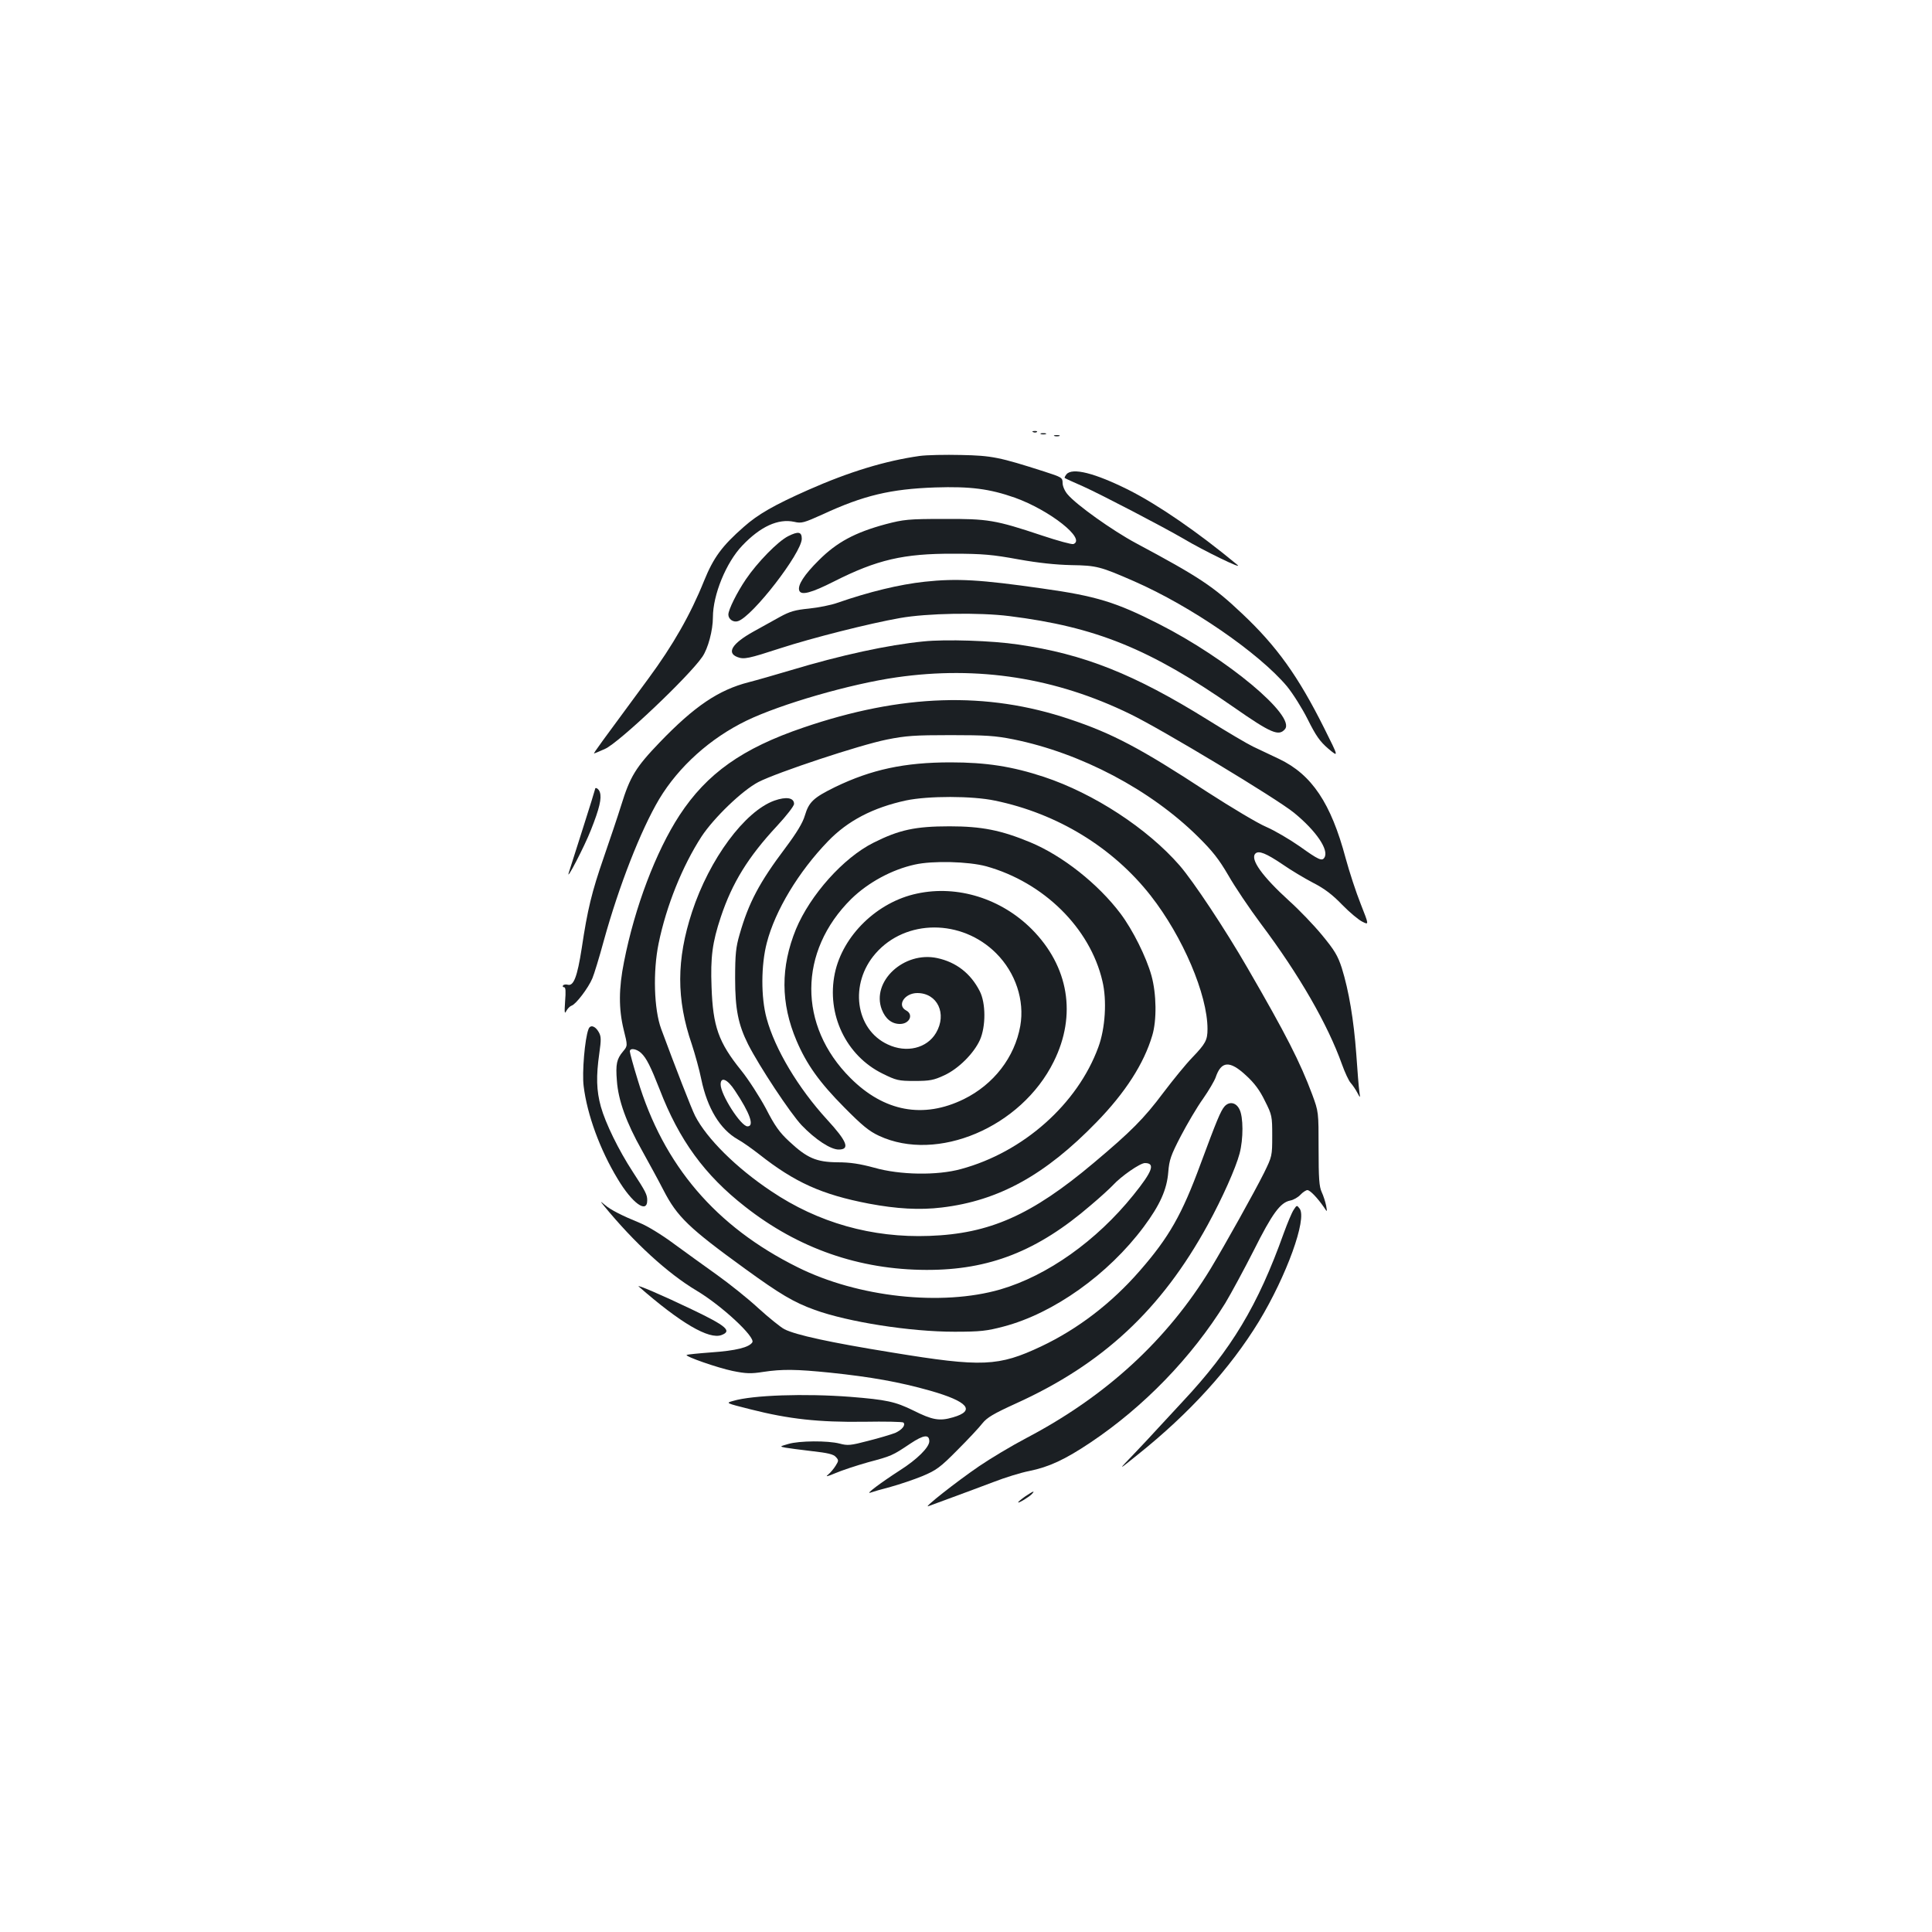 <?xml version="1.0" standalone="no"?>
<!DOCTYPE svg PUBLIC "-//W3C//DTD SVG 20010904//EN"
 "http://www.w3.org/TR/2001/REC-SVG-20010904/DTD/svg10.dtd">
<svg version="1.0" xmlns="http://www.w3.org/2000/svg"
 width="1000pt" height="1000pt" viewBox="0 0 1000 1000"
 preserveAspectRatio="xMidYMid meet">
<g transform="translate(0,1000) scale(0.1,-0.1)"
fill="#1b1f23" stroke="none">
<path d="M5348 7763 c7 -3 16 -2 19 1 4 3 -2 6 -13 5 -11 0 -14 -3 -6 -6z"/>
<path d="M5388 7753 c6 -2 18 -2 25 0 6 3 1 5 -13 5 -14 0 -19 -2 -12 -5z"/>
<path d="M5458 7743 c6 -2 18 -2 25 0 6 3 1 5 -13 5 -14 0 -19 -2 -12 -5z"/>
<path d="M4760 7640 c-177 -25 -365 -82 -577 -176 -176 -78 -260 -126 -333
-191 -113 -99 -157 -159 -206 -280 -70 -174 -161 -333 -287 -504 -244 -331
-287 -389 -282 -389 2 0 28 11 57 24 72 32 434 375 503 476 30 43 55 138 55
205 0 116 68 283 152 371 94 99 186 141 269 123 38 -9 50 -5 148 39 211 98
352 131 581 139 183 6 282 -7 413 -53 181 -65 370 -214 303 -240 -8 -3 -81 17
-162 44 -243 81 -280 87 -509 86 -184 0 -208 -3 -300 -27 -160 -43 -254 -94
-346 -186 -77 -76 -112 -131 -102 -158 10 -26 62 -12 179 47 223 113 361 145
619 144 152 0 204 -5 335 -29 106 -19 193 -28 275 -30 131 -2 150 -7 326 -84
294 -129 644 -370 790 -543 31 -38 79 -114 108 -172 42 -84 62 -113 106 -151
55 -46 55 -46 -21 106 -134 268 -245 424 -426 594 -148 140 -220 188 -549 364
-121 65 -308 198 -353 252 -15 17 -26 43 -26 59 0 28 -4 30 -97 60 -228 73
-269 82 -428 85 -82 2 -179 0 -215 -5z"/>
<path d="M5520 7545 c-7 -9 -11 -17 -9 -19 2 -2 45 -22 96 -44 93 -42 410
-207 518 -270 106 -63 312 -163 280 -136 -205 170 -412 312 -563 388 -176 88
-292 117 -322 81z"/>
<path d="M4080 7225 c-54 -27 -160 -136 -219 -223 -47 -69 -91 -158 -91 -183
0 -24 26 -42 50 -34 75 24 328 351 330 426 0 37 -18 40 -70 14z"/>
<path d="M4786 6989 c-130 -14 -287 -52 -451 -109 -33 -12 -100 -25 -148 -30
-72 -7 -99 -15 -150 -43 -34 -19 -96 -53 -137 -76 -110 -61 -141 -110 -83
-132 34 -13 57 -8 223 46 163 53 459 128 618 156 139 25 410 30 567 10 447
-56 726 -169 1160 -471 195 -136 234 -152 266 -114 56 68 -296 363 -652 544
-222 113 -325 145 -604 184 -321 46 -442 53 -609 35z"/>
<path d="M4780 6680 c-184 -18 -428 -71 -690 -150 -74 -22 -171 -50 -214 -61
-157 -40 -282 -125 -461 -311 -125 -130 -154 -178 -200 -327 -18 -58 -59 -179
-90 -269 -62 -179 -84 -269 -114 -470 -23 -148 -42 -197 -72 -189 -10 3 -22 1
-25 -4 -3 -5 0 -9 6 -9 8 0 9 -22 5 -72 -4 -59 -3 -69 6 -51 7 13 19 25 28 28
22 7 86 91 107 141 9 21 36 109 59 194 79 286 192 574 287 734 101 168 264
315 452 406 178 86 538 190 776 224 423 61 825 -2 1210 -190 165 -80 759 -438
848 -511 115 -94 182 -193 157 -232 -12 -20 -31 -11 -126 57 -53 37 -131 83
-175 102 -43 18 -180 100 -304 180 -348 228 -493 304 -715 378 -429 144 -868
130 -1377 -44 -315 -107 -499 -237 -641 -454 -122 -187 -232 -477 -287 -758
-28 -139 -28 -244 -2 -351 21 -84 21 -84 -3 -113 -33 -39 -39 -66 -32 -152 7
-101 49 -217 129 -359 37 -67 88 -160 112 -207 71 -138 131 -196 425 -409 178
-129 248 -171 358 -211 175 -63 494 -113 723 -113 135 0 168 4 255 27 258 68
541 269 725 516 84 113 120 193 127 284 5 62 13 86 65 186 33 63 84 150 115
193 30 43 59 93 65 110 29 86 73 89 157 11 44 -40 72 -78 98 -132 37 -73 38
-80 38 -181 0 -104 -1 -107 -42 -191 -51 -102 -200 -369 -277 -497 -224 -368
-540 -659 -953 -876 -78 -41 -188 -107 -245 -146 -120 -82 -292 -218 -263
-207 11 4 67 25 125 46 58 21 153 57 212 79 59 23 143 49 185 57 103 21 185
59 318 148 276 185 523 440 697 721 30 50 96 172 147 272 96 192 138 249 189
259 17 3 41 17 53 30 12 13 29 24 36 24 14 0 52 -40 86 -89 17 -26 17 -26 11
9 -4 19 -14 51 -23 70 -13 28 -16 71 -16 225 0 190 0 190 -33 280 -63 168
-135 310 -335 655 -116 201 -280 448 -351 530 -167 192 -444 373 -703 459
-164 54 -298 75 -483 75 -238 0 -410 -37 -598 -128 -112 -55 -135 -77 -156
-147 -11 -38 -42 -89 -101 -168 -134 -178 -190 -283 -237 -448 -19 -65 -23
-102 -23 -228 0 -158 16 -238 67 -340 59 -116 218 -356 277 -419 71 -74 150
-126 192 -126 60 0 44 42 -61 156 -149 163 -269 364 -312 523 -30 109 -29 277
1 391 43 167 165 369 317 526 102 106 233 174 404 211 115 24 342 24 460 -1
324 -67 611 -243 806 -492 166 -212 294 -512 294 -690 0 -58 -10 -76 -80 -149
-32 -33 -98 -114 -148 -180 -101 -135 -168 -202 -362 -365 -321 -270 -538
-366 -850 -377 -296 -11 -576 68 -819 232 -180 120 -333 272 -393 389 -18 35
-104 256 -176 451 -37 101 -43 296 -13 442 40 195 123 400 222 553 64 97 210
238 294 282 97 50 525 192 665 220 99 20 146 23 330 23 183 0 231 -3 326 -22
350 -71 709 -261 954 -503 76 -75 109 -117 158 -201 33 -58 109 -171 168 -250
199 -265 346 -521 420 -728 15 -42 35 -85 45 -96 10 -11 25 -33 34 -50 16 -30
16 -30 11 5 -3 19 -10 107 -16 195 -13 175 -38 326 -75 445 -21 64 -37 91
-103 171 -43 52 -118 130 -167 174 -141 128 -206 218 -177 247 17 17 56 1 139
-55 43 -30 115 -73 159 -96 59 -30 101 -62 151 -114 39 -40 86 -79 105 -88 34
-17 34 -17 -9 92 -24 60 -59 167 -78 237 -76 285 -175 433 -345 514 -47 22
-107 51 -135 64 -27 13 -133 75 -235 139 -378 235 -640 340 -981 389 -132 20
-375 28 -489 16z m-1462 -2130 c28 -26 50 -71 96 -188 101 -263 233 -444 443
-608 275 -216 590 -326 938 -327 325 -1 575 97 850 334 50 42 101 89 115 104
43 47 141 115 166 115 55 0 40 -42 -60 -166 -191 -237 -445 -417 -688 -488
-304 -88 -738 -41 -1050 115 -423 210 -694 527 -827 969 -23 74 -41 141 -41
148 0 19 34 14 58 -8z"/>
<path d="M3080 5915 c0 -2 -29 -97 -65 -209 -36 -113 -68 -213 -71 -223 -17
-53 82 137 115 222 44 111 56 163 46 194 -5 18 -25 30 -25 16z"/>
<path d="M4008 5856 c-153 -55 -336 -302 -426 -576 -81 -247 -82 -451 -1 -686
16 -49 39 -131 49 -181 31 -149 97 -258 188 -310 26 -14 76 -50 112 -78 184
-145 323 -208 567 -255 144 -27 263 -34 378 -20 294 35 535 168 800 441 150
154 246 304 289 449 24 79 22 216 -4 310 -27 97 -97 237 -160 321 -116 154
-300 300 -469 370 -150 62 -250 82 -416 82 -177 0 -261 -18 -394 -85 -156 -78
-327 -270 -401 -447 -80 -196 -80 -383 3 -578 52 -122 118 -215 247 -345 92
-93 128 -123 180 -147 301 -140 736 44 904 384 120 241 78 493 -114 686 -158
158 -384 229 -593 184 -206 -43 -385 -217 -426 -413 -44 -212 58 -426 247
-519 71 -35 82 -38 166 -38 79 0 99 4 153 29 74 34 153 113 185 183 31 70 31
191 -1 253 -47 92 -122 150 -220 171 -172 37 -342 -121 -287 -266 19 -49 52
-75 94 -75 50 0 72 49 32 70 -49 26 -8 90 58 90 104 0 155 -107 97 -206 -47
-80 -153 -106 -250 -60 -169 78 -200 315 -63 471 156 179 446 179 624 1 101
-101 148 -244 125 -376 -29 -163 -138 -303 -292 -379 -210 -103 -413 -65 -587
109 -272 271 -270 656 4 927 87 85 210 152 329 178 93 21 278 16 370 -9 297
-83 537 -319 601 -594 24 -99 15 -245 -21 -342 -108 -295 -389 -544 -711 -631
-123 -34 -316 -31 -449 7 -74 20 -124 28 -190 28 -110 1 -158 22 -250 108 -50
46 -75 81 -121 171 -33 61 -90 150 -128 197 -117 145 -146 227 -153 431 -6
155 4 231 48 363 59 177 142 311 290 470 49 53 89 104 89 115 0 32 -40 39
-102 17z m-204 -1501 c78 -117 102 -185 65 -185 -34 0 -139 164 -139 217 0 42
35 28 74 -32z"/>
<path d="M3046 4673 c-19 -48 -34 -226 -25 -295 18 -148 85 -330 176 -480 75
-126 153 -182 153 -111 0 29 -7 44 -75 148 -73 112 -141 251 -165 337 -23 83
-25 157 -8 276 10 71 10 87 -3 110 -18 32 -44 40 -53 15z"/>
<path d="M6338 4273 c-20 -23 -41 -74 -124 -298 -96 -261 -163 -379 -314 -552
-146 -168 -321 -302 -511 -392 -221 -104 -305 -108 -769 -32 -328 53 -500 91
-560 121 -19 10 -80 59 -135 109 -55 51 -152 128 -215 173 -63 45 -163 117
-223 161 -59 44 -137 92 -175 107 -93 38 -152 68 -182 94 -25 21 -25 21 -5 -4
158 -193 331 -351 480 -440 131 -78 306 -241 289 -268 -17 -26 -84 -43 -213
-52 -68 -5 -125 -11 -127 -13 -9 -8 161 -67 238 -83 69 -14 95 -15 158 -5 99
15 171 14 348 -4 210 -22 357 -48 516 -93 197 -56 237 -104 119 -138 -71 -21
-107 -14 -207 36 -92 45 -137 55 -325 70 -235 18 -506 9 -606 -21 -40 -11 -40
-11 91 -44 197 -50 351 -67 585 -64 109 2 201 0 205 -4 13 -13 -7 -38 -43 -54
-21 -8 -84 -27 -140 -41 -91 -24 -106 -25 -147 -14 -61 16 -210 15 -266 -2
-45 -13 -45 -13 -15 -19 17 -3 78 -11 137 -18 81 -9 112 -16 124 -30 16 -17
15 -20 -1 -46 -10 -16 -27 -36 -39 -46 -15 -12 -5 -10 38 8 32 14 108 39 168
56 123 33 126 34 220 97 69 46 98 49 98 12 0 -31 -63 -94 -153 -151 -96 -62
-181 -125 -152 -115 11 4 58 18 105 30 47 13 121 38 165 56 71 30 91 44 180
134 56 56 114 118 130 139 24 30 58 50 172 102 451 204 754 487 994 925 77
141 145 294 165 369 20 75 20 191 -1 230 -18 36 -53 41 -77 14z"/>
<path d="M6696 3738 c-10 -15 -32 -68 -51 -120 -134 -375 -271 -603 -524 -873
-41 -44 -97 -105 -125 -135 -27 -30 -86 -93 -130 -139 -81 -84 -81 -84 22 -1
268 214 478 445 628 690 143 236 250 531 211 584 -14 19 -15 19 -31 -6z"/>
<path d="M3306 3341 c216 -189 364 -276 429 -251 55 21 25 47 -155 133 -150
72 -290 132 -274 118z"/>
<path d="M5307 2255 c-20 -14 -37 -28 -37 -31 0 -7 59 29 72 44 16 18 7 15
-35 -13z"/>
</g>
</svg>
